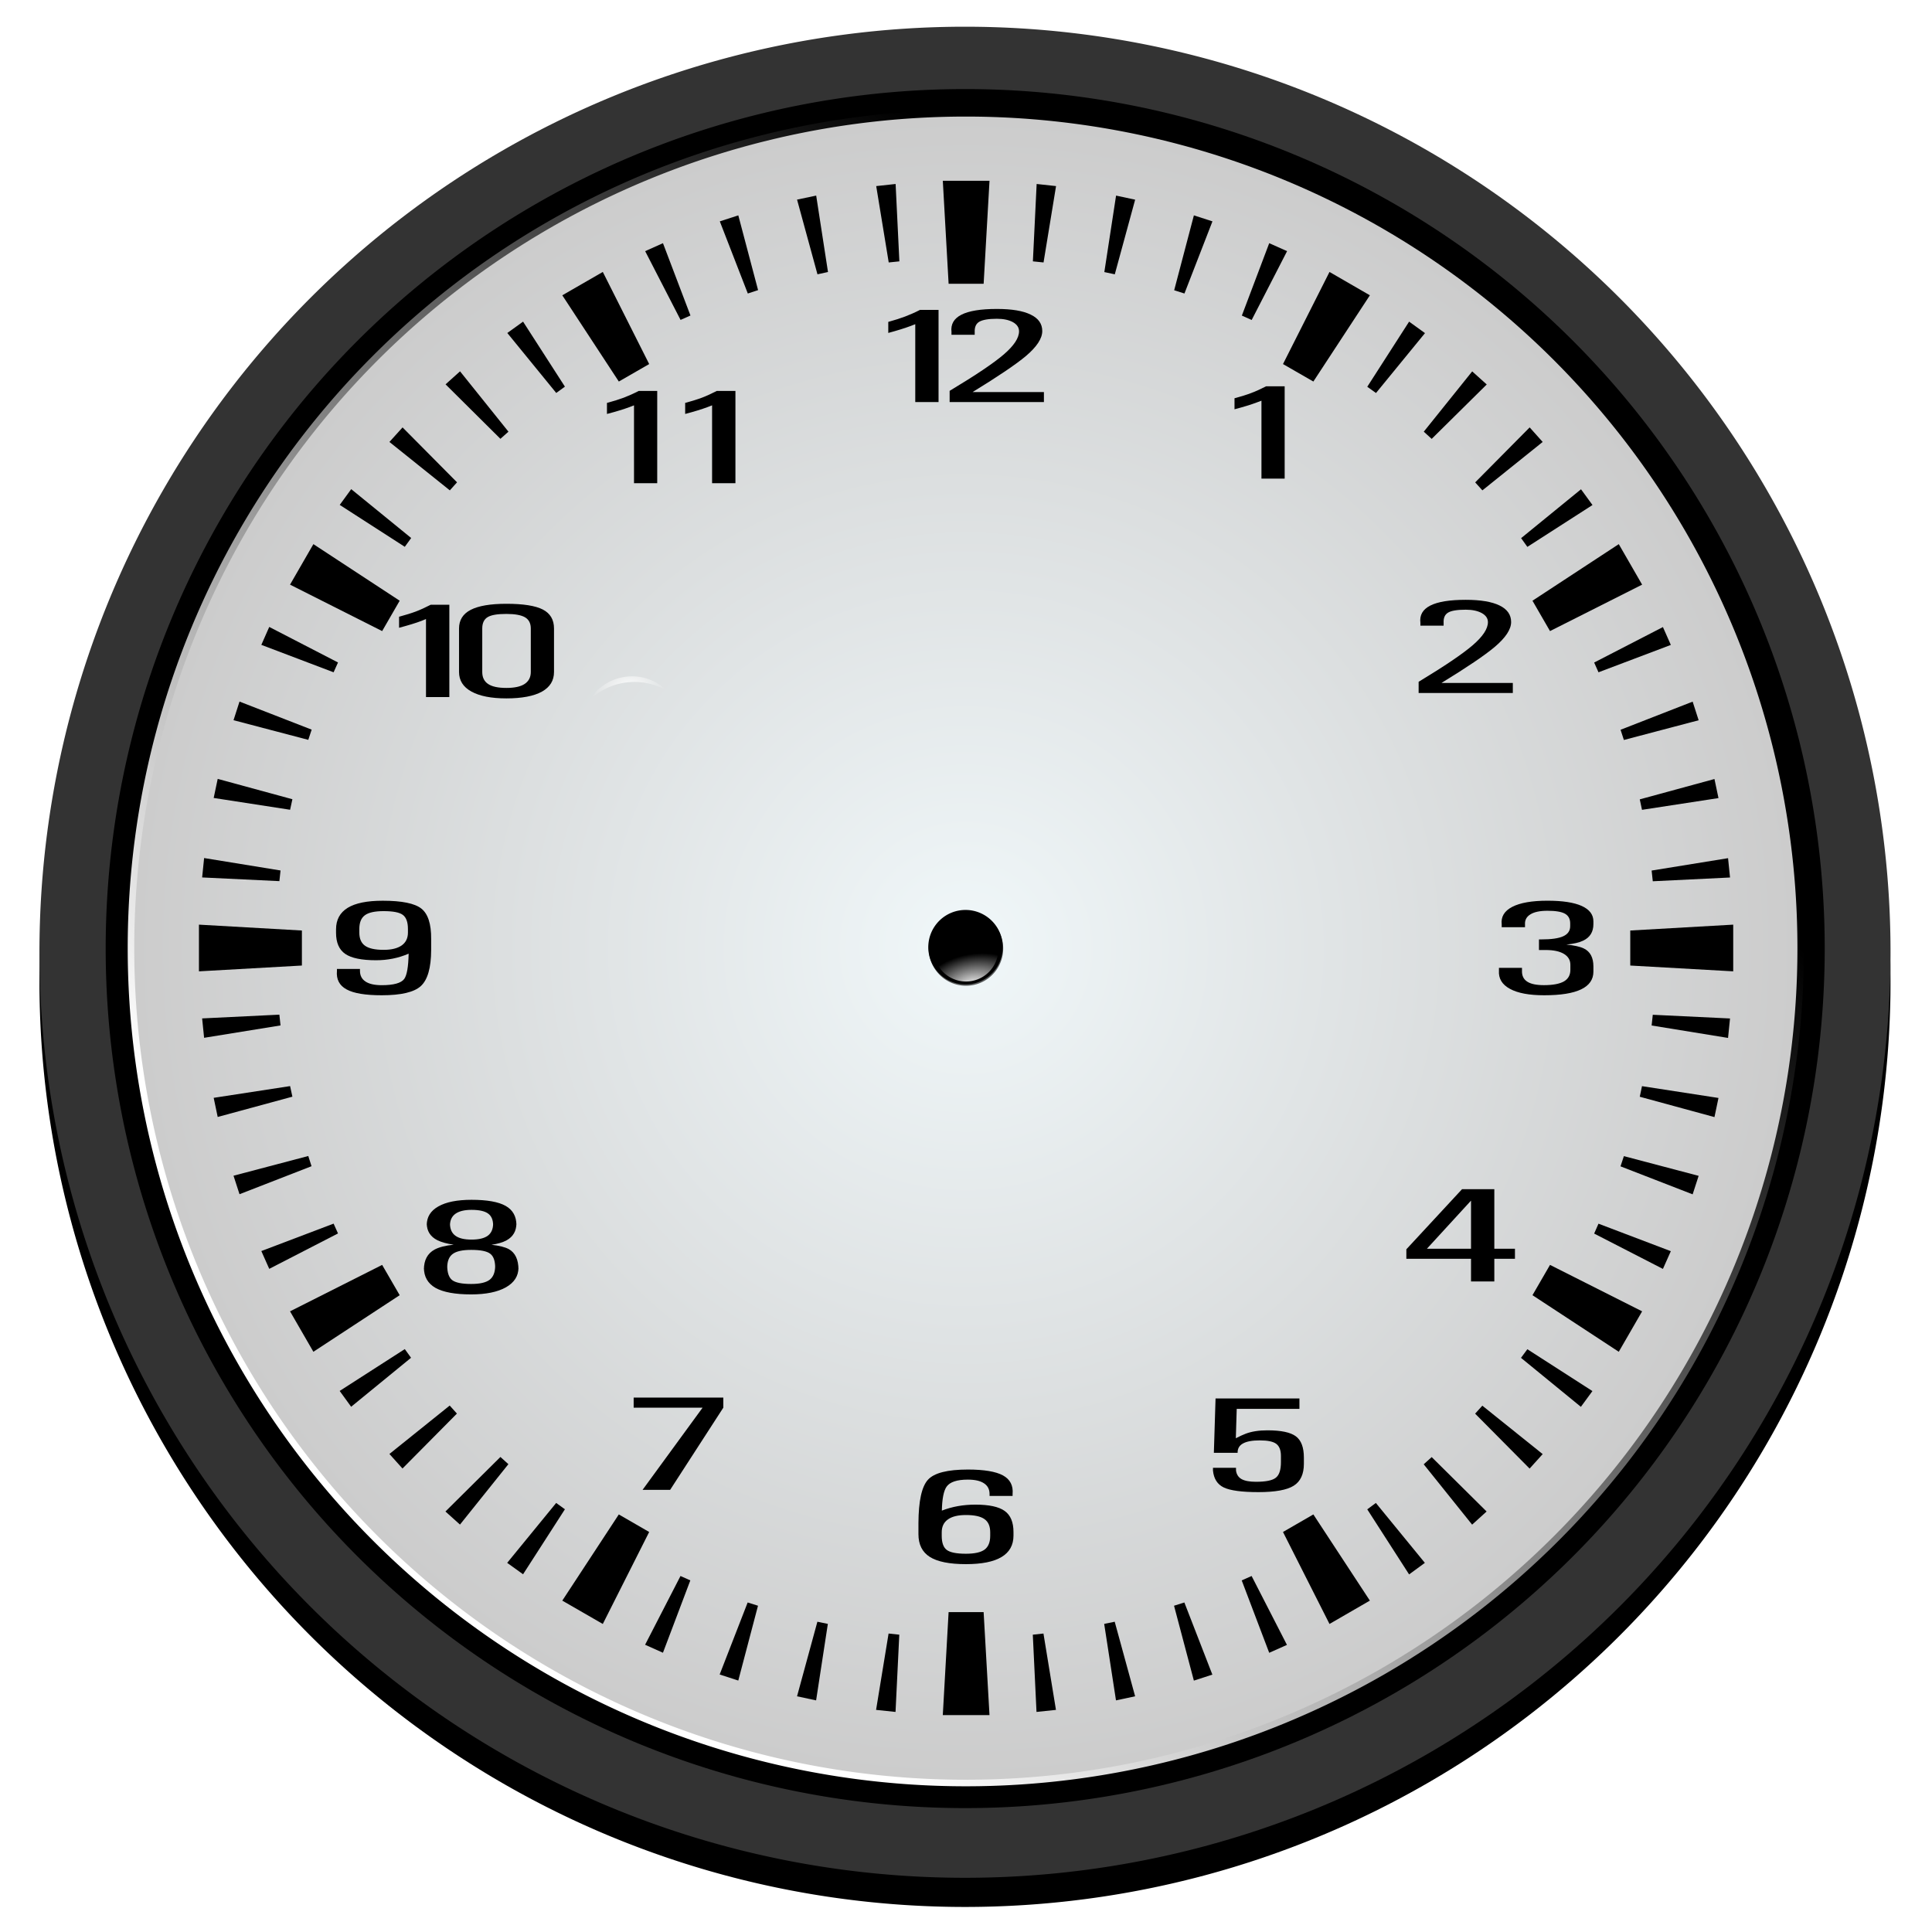 <?xml version="1.0" encoding="UTF-8" standalone="no"?>
<!-- Created with Inkscape (http://www.inkscape.org/) -->

<svg
   xmlns:dc="http://purl.org/dc/elements/1.1/"
   xmlns:cc="http://creativecommons.org/ns#"
   xmlns:rdf="http://www.w3.org/1999/02/22-rdf-syntax-ns#"
   xmlns:svg="http://www.w3.org/2000/svg"
   xmlns="http://www.w3.org/2000/svg"
   xmlns:xlink="http://www.w3.org/1999/xlink"
   xmlns:sodipodi="http://sodipodi.sourceforge.net/DTD/sodipodi-0.dtd"
   xmlns:inkscape="http://www.inkscape.org/namespaces/inkscape"
   id="svg2"
   sodipodi:docname="Clock-Blank.svg"
   inkscape:export-filename="C:\Documents and Settings\Piotrek\Pulpit\analog clock.png"
   viewBox="0 0 400 400"
   sodipodi:version="0.32"
   inkscape:export-xdpi="90"
   version="1.0"
   inkscape:output_extension="org.inkscape.output.svg.inkscape"
   inkscape:export-ydpi="90"
   inkscape:version="0.92.1 r15371"
   width="100%"
   height="100%">
  <defs
     id="defs4">
    <filter
       id="filter3957"
       inkscape:collect="always">
      <feGaussianBlur
         id="feGaussianBlur3959"
         stdDeviation="5.257"
         inkscape:collect="always" />
    </filter>
    <filter
       id="filter3239"
       inkscape:collect="always">
      <feGaussianBlur
         id="feGaussianBlur3241"
         stdDeviation="5.299"
         inkscape:collect="always" />
    </filter>
    <filter
       id="filter3249"
       inkscape:collect="always">
      <feGaussianBlur
         id="feGaussianBlur3251"
         stdDeviation="5.257"
         inkscape:collect="always" />
    </filter>
    <filter
       id="filter3371"
       inkscape:collect="always">
      <feGaussianBlur
         id="feGaussianBlur3373"
         stdDeviation="1.046"
         inkscape:collect="always" />
    </filter>
    <linearGradient
       id="linearGradient2640"
       y2="332.36"
       gradientUnits="userSpaceOnUse"
       x2="-221.36"
       y1="614.71"
       x1="-485.71"
       inkscape:collect="always">
      <stop
         id="stop3225"
         style="stop-color:#ffffff"
         offset="0" />
      <stop
         id="stop3227"
         style="stop-color:#ffffff;stop-opacity:0"
         offset="1" />
    </linearGradient>
    <radialGradient
       id="radialGradient2642"
       gradientUnits="userSpaceOnUse"
       cy="332.36"
       cx="-485.71"
       r="262.86"
       inkscape:collect="always">
      <stop
         id="stop3965"
         style="stop-color:#f0f7f9"
         offset="0" />
      <stop
         id="stop3963"
         style="stop-color:#cccccc"
         offset="1" />
    </radialGradient>
    <radialGradient
       id="radialGradient2644"
       gradientUnits="userSpaceOnUse"
       cy="353"
       cx="-257.14"
       gradientTransform="matrix(1.636 -.014 .009 1 160.42 -3.619)"
       r="52.319"
       inkscape:collect="always">
      <stop
         id="stop3344"
         style="stop-color:#ffffff"
         offset="0" />
      <stop
         id="stop3346"
         style="stop-color:#ffffff;stop-opacity:0"
         offset="1" />
    </radialGradient>
    <radialGradient
       id="radialGradient2646"
       gradientUnits="userSpaceOnUse"
       cy="219.21"
       cx="-260.01"
       gradientTransform="matrix(-.992 .125 -.075 -.598 -502.2 415.88)"
       r="37.016"
       inkscape:collect="always">
      <stop
         id="stop3359"
         style="stop-color:#ffffff"
         offset="0" />
      <stop
         id="stop3361"
         style="stop-color:#ffffff;stop-opacity:0"
         offset="1" />
    </radialGradient>
    <linearGradient
       inkscape:collect="always"
       xlink:href="#linearGradient2640"
       id="linearGradient3163"
       gradientUnits="userSpaceOnUse"
       x1="-485.71"
       y1="614.71"
       x2="-221.36"
       y2="332.36" />
    <linearGradient
       inkscape:collect="always"
       xlink:href="#linearGradient2640"
       id="linearGradient3216"
       gradientUnits="userSpaceOnUse"
       x1="-485.71"
       y1="614.71"
       x2="-221.36"
       y2="332.36" />
    <radialGradient
       inkscape:collect="always"
       xlink:href="#radialGradient2642"
       id="radialGradient3218"
       gradientUnits="userSpaceOnUse"
       cx="-485.71"
       cy="332.36"
       r="262.86" />
    <radialGradient
       inkscape:collect="always"
       xlink:href="#radialGradient2644"
       id="radialGradient3220"
       gradientUnits="userSpaceOnUse"
       gradientTransform="matrix(1.636,-0.014,0.009,1,160.42,-3.619)"
       cx="-257.14"
       cy="353"
       r="52.319" />
    <radialGradient
       inkscape:collect="always"
       xlink:href="#radialGradient2646"
       id="radialGradient3222"
       gradientUnits="userSpaceOnUse"
       gradientTransform="matrix(-0.992,0.125,-0.075,-0.598,-502.2,415.88)"
       cx="-260.01"
       cy="219.21"
       r="37.016" />
    <radialGradient
       inkscape:collect="always"
       xlink:href="#radialGradient2644"
       id="radialGradient3257"
       gradientUnits="userSpaceOnUse"
       gradientTransform="matrix(1.636,-0.014,0.009,1,160.42,-3.619)"
       cx="-257.14"
       cy="353"
       r="52.319" />
    <radialGradient
       inkscape:collect="always"
       xlink:href="#radialGradient2646"
       id="radialGradient3259"
       gradientUnits="userSpaceOnUse"
       gradientTransform="matrix(-0.992,0.125,-0.075,-0.598,-502.2,415.88)"
       cx="-260.01"
       cy="219.21"
       r="37.016" />
  </defs>
  <sodipodi:namedview
     id="base"
     bordercolor="#666666"
     inkscape:pageshadow="2"
     guidetolerance="10"
     pagecolor="#ffffff"
     gridtolerance="10000"
     inkscape:zoom="8.2429102"
     objecttolerance="10"
     showgrid="false"
     borderopacity="1.0"
     inkscape:current-layer="layer1"
     inkscape:cx="218.88645"
     inkscape:cy="226.74524"
     showguides="false"
     inkscape:guide-bbox="true"
     inkscape:pageopacity="0.0"
     inkscape:document-units="px"
     inkscape:window-width="1280"
     inkscape:window-height="725"
     inkscape:window-x="1357"
     inkscape:window-y="-9"
     inkscape:window-maximized="1">
    <sodipodi:guide
       id="guide3076"
       position="300,352.635"
       orientation="1,0"
       inkscape:locked="false" />
    <sodipodi:guide
       id="guide3078"
       position="247.159,300"
       orientation="0,1"
       inkscape:locked="false" />
  </sodipodi:namedview>
  <g
     id="layer1"
     inkscape:label="Layer 1"
     inkscape:groupmode="layer"
     transform="translate(-278.34 -412.89)">
    <path
       id="path3243"
       sodipodi:rx="262.85715"
       sodipodi:ry="262.85715"
       style="fill:#000000;fill-rule:evenodd;filter:url(#filter3249)"
       sodipodi:type="arc"
       d="M -222.857,332.362 A 262.857,262.857 0 0 1 -485.714,595.219 262.857,262.857 0 0 1 -748.571,332.362 262.857,262.857 0 0 1 -485.714,69.505 262.857,262.857 0 0 1 -222.857,332.362 Z"
       transform="matrix(0.729,0,0,0.729,832.215,373.788)"
       sodipodi:cy="332.36218"
       sodipodi:cx="-485.71429" />
    <path
       id="path3951"
       sodipodi:rx="262.85715"
       sodipodi:ry="262.85715"
       style="fill:#333333;fill-rule:evenodd"
       sodipodi:type="arc"
       d="M -222.857,332.362 A 262.857,262.857 0 0 1 -485.714,595.219 262.857,262.857 0 0 1 -748.571,332.362 262.857,262.857 0 0 1 -485.714,69.505 262.857,262.857 0 0 1 -222.857,332.362 Z"
       transform="matrix(0.729,0,0,0.729,832.215,367.752)"
       sodipodi:cy="332.36218"
       sodipodi:cx="-485.71429" />
    <path
       id="path3949"
       sodipodi:rx="262.85715"
       sodipodi:ry="262.85715"
       style="fill:#000000;fill-rule:evenodd;filter:url(#filter3957)"
       sodipodi:type="arc"
       d="M -222.857,332.362 A 262.857,262.857 0 0 1 -485.714,595.219 262.857,262.857 0 0 1 -748.571,332.362 262.857,262.857 0 0 1 -485.714,69.505 262.857,262.857 0 0 1 -222.857,332.362 Z"
       transform="matrix(0.677,0,0,0.677,807.003,384.274)"
       sodipodi:cy="332.36218"
       sodipodi:cx="-485.71429" />
    <path
       id="path2451"
       sodipodi:rx="262.85715"
       sodipodi:ry="262.85715"
       style="fill:none;stroke:url(#linearGradient3216);stroke-width:4.141;stroke-linecap:round;filter:url(#filter3239)"
       sodipodi:type="arc"
       d="M -222.857,332.362 A 262.857,262.857 0 0 1 -485.714,595.219 262.857,262.857 0 0 1 -748.571,332.362 262.857,262.857 0 0 1 -485.714,69.505 262.857,262.857 0 0 1 -222.857,332.362 Z"
       transform="matrix(0.655,0,0,0.655,796.45,391.498)"
       sodipodi:cy="332.36218"
       sodipodi:cx="-485.71429" />
    <path
       id="path2383"
       sodipodi:rx="262.85715"
       sodipodi:ry="262.85715"
       style="fill:url(#radialGradient3218);fill-rule:evenodd"
       sodipodi:type="arc"
       d="M -222.857,332.362 A 262.857,262.857 0 0 1 -485.714,595.219 262.857,262.857 0 0 1 -748.571,332.362 262.857,262.857 0 0 1 -485.714,69.505 262.857,262.857 0 0 1 -222.857,332.362 Z"
       transform="matrix(0.655,0,0,0.655,796.45,391.498)"
       sodipodi:cy="332.36218"
       sodipodi:cx="-485.71429" />
    <path
       id="path2385"
       style="fill:#000000;fill-rule:evenodd"
       d="m 473.539,450.322 1.202,21.316 h 7.251 l 1.215,-21.316 h -9.668 z m -9.773,0.66 -4.015,0.436 2.589,15.809 2.206,-0.225 -0.779,-16.02 z m 29.201,0 -0.779,16.02 2.206,0.225 2.589,-15.809 -4.015,-0.436 z m -45.643,2.404 -3.962,0.832 4.226,15.465 2.179,-0.475 -2.443,-15.822 z m 62.086,0 -2.43,15.835 2.166,0.462 4.213,-15.452 -3.949,-0.845 z m -78.212,4.094 -3.83,1.241 5.798,14.937 2.126,-0.7 -4.094,-15.479 z m 94.324,0 -4.081,15.505 2.126,0.674 5.798,-14.937 -3.843,-1.241 z m -109.922,5.758 -3.685,1.651 7.33,14.237 2.047,-0.911 -5.692,-14.977 z m 125.519,0 -5.666,14.99 2.034,0.911 7.33,-14.25 -3.698,-1.651 z m -137.974,5.956 -8.386,4.834 11.701,17.856 6.287,-3.619 -9.601,-19.071 z m 150.454,0 -9.628,19.071 6.287,3.619 11.701,-17.856 -8.36,-4.834 z m -166.963,10.288 -3.262,2.351 10.13,12.415 1.796,-1.308 -8.664,-13.458 z m 183.445,0 -8.664,13.484 1.809,1.294 10.143,-12.401 -3.289,-2.377 z m -196.494,10.288 -2.998,2.694 11.358,11.279 1.664,-1.479 -10.024,-12.494 z m 209.555,0.013 -10.024,12.481 1.638,1.492 11.398,-11.266 -3.011,-2.707 z m -221.455,11.596 -2.721,3.011 12.507,10.024 1.492,-1.664 -11.279,-11.371 z m 233.354,0 -11.279,11.384 1.492,1.651 12.481,-10.024 -2.694,-3.011 z m -243.986,12.784 -2.377,3.262 13.471,8.677 1.321,-1.823 -12.415,-10.117 z m 254.618,0.026 -12.401,10.117 1.294,1.809 13.484,-8.664 -2.377,-3.262 z m -262.45,11.358 -4.834,8.386 19.071,9.615 3.632,-6.287 -17.869,-11.715 z m 270.268,0 -17.869,11.715 3.632,6.287 19.071,-9.615 -4.834,-8.386 z m -279.407,17.143 -1.638,3.711 14.964,5.679 0.911,-2.034 -14.237,-7.356 z m 288.547,0.026 -14.237,7.343 0.898,2.021 14.977,-5.666 -1.638,-3.698 z m -294.701,15.426 -1.241,3.856 15.479,4.068 0.7,-2.113 -14.937,-5.811 z m 300.855,0.013 -14.924,5.824 0.687,2.113 15.479,-4.081 -1.241,-3.856 z m -305.372,15.994 -0.832,3.949 15.822,2.443 0.475,-2.179 -15.465,-4.213 z m 309.889,0.026 -15.465,4.213 0.462,2.166 15.835,-2.43 -0.832,-3.949 z m -312.702,16.363 -0.409,4.015 15.994,0.766 0.238,-2.206 -15.822,-2.575 z m 315.515,0.026 -15.822,2.562 0.238,2.219 15.994,-0.779 -0.409,-4.002 z m -316.585,13.762 v 9.668 l 21.316,-1.202 v -7.251 l -21.316,-1.215 z m 317.655,0 -21.316,1.215 v 7.251 l 21.316,1.202 v -9.668 z m -301.001,18.635 -15.994,0.779 0.409,4.015 15.822,-2.562 -0.238,-2.232 z m 284.347,0.026 -0.238,2.219 15.822,2.575 0.409,-4.028 -15.994,-0.766 z m -282.128,14.765 -15.822,2.43 0.832,3.962 15.465,-4.2 -0.475,-2.192 z m 279.896,0.013 -0.462,2.192 15.465,4.213 0.832,-3.962 -15.835,-2.443 z m -276.132,14.462 -15.479,4.081 1.241,3.83 14.911,-5.798 -0.674,-2.113 z m 272.381,0.026 -0.7,2.113 14.937,5.798 1.241,-3.83 -15.479,-4.081 z m -267.138,13.973 -14.964,5.679 1.638,3.685 14.237,-7.33 -0.911,-2.034 z m 261.882,0.013 -0.898,2.047 14.237,7.317 1.638,-3.672 -14.977,-5.692 z m -251.831,8.532 -19.071,9.615 4.834,8.373 17.869,-11.715 -3.632,-6.273 z m 241.794,0 -3.632,6.273 17.869,11.715 4.834,-8.373 -19.071,-9.615 z m -237.105,17.433 -13.484,8.664 2.377,3.275 12.401,-10.143 -1.294,-1.796 z m 232.417,0.026 -1.321,1.783 12.401,10.143 2.39,-3.262 -13.471,-8.664 z m -223.119,11.662 -12.481,10.024 2.707,3.011 11.266,-11.371 -1.492,-1.664 z m 213.795,0.026 -1.492,1.651 11.279,11.371 2.707,-2.998 -12.494,-10.024 z m -203.295,10.618 -11.384,11.292 3.011,2.707 10.024,-12.507 -1.651,-1.492 z m 192.809,0.026 -1.651,1.492 10.024,12.494 2.998,-2.721 -11.371,-11.266 z m -181.266,9.496 -10.143,12.401 3.289,2.364 8.664,-13.458 -1.809,-1.308 z m 169.71,0 -1.783,1.321 8.664,13.471 3.262,-2.39 -10.143,-12.401 z m -156.741,2.377 -11.701,17.843 8.386,4.834 9.601,-19.044 -6.287,-3.632 z m 143.798,0 -6.287,3.632 9.628,19.044 8.36,-4.834 -11.701,-17.843 z m -131.027,12.745 -7.33,14.237 3.698,1.651 5.666,-14.977 -2.034,-0.911 z m 118.242,0 -2.047,0.911 5.692,14.99 3.672,-1.638 -7.317,-14.264 z m -104.335,5.481 -5.798,14.911 3.856,1.255 4.081,-15.492 -2.14,-0.674 z m 90.415,0 -2.14,0.674 4.107,15.505 3.83,-1.241 -5.798,-14.937 z m -48.813,1.994 -1.202,21.329 h 9.668 l -1.215,-21.329 h -7.251 z m -27.167,1.994 -4.213,15.439 3.949,0.845 2.43,-15.835 -2.166,-0.449 z m 61.558,0 -2.179,0.449 2.443,15.835 3.962,-0.845 -4.226,-15.439 z m -46.819,2.443 -2.589,15.809 4.028,0.423 0.779,-15.994 -2.219,-0.238 z m 32.067,0 -2.206,0.238 0.766,15.994 4.028,-0.423 -2.589,-15.809 z"
       inkscape:connector-curvature="0" />
    <path
       inkscape:connector-curvature="0"
       d="m 357.37,618.949 c -3.368,0 -5.798,-0.396 -7.277,-1.215 -1.492,-0.806 -2.153,-2.087 -1.994,-3.843 v -0.396 h 4.768 v 0.396 c 0,0.977 0.383,1.717 1.149,2.219 0.753,0.502 1.875,0.753 3.355,0.753 2.47,0 4.028,-0.436 4.662,-1.294 0.555,-0.779 0.858,-2.523 0.911,-5.23 -2.113,0.911 -4.358,1.36 -6.736,1.36 -2.985,0 -5.111,-0.436 -6.379,-1.307 -1.281,-0.872 -1.915,-2.338 -1.915,-4.372 v -0.726 c 0,-1.981 0.806,-3.46 2.417,-4.451 1.598,-0.977 4.015,-1.466 7.251,-1.466 3.949,0 6.617,0.541 7.99,1.624 1.374,1.083 2.06,3.183 2.034,6.287 v 2.298 c -0.013,3.685 -0.726,6.154 -2.126,7.449 -1.387,1.281 -4.094,1.915 -8.109,1.915 z m 5.428,-13.722 c 0,-1.426 -0.357,-2.404 -1.057,-2.919 -0.7,-0.528 -2.034,-0.779 -3.975,-0.779 -1.809,0 -3.104,0.277 -3.87,0.845 -0.779,0.568 -1.162,1.519 -1.162,2.853 v 0.74 c 0,1.268 0.396,2.179 1.189,2.734 0.779,0.555 2.06,0.845 3.843,0.845 1.651,0 2.892,-0.317 3.751,-0.924 0.845,-0.608 1.281,-1.492 1.281,-2.655 v -0.74 z"
       style="fill:#000000"
       id="text3054" />
    <path
       inkscape:connector-curvature="0"
       d="m 603.432,604.088 c 0,-0.957 -0.368,-1.629 -1.087,-2.027 -0.718,-0.407 -1.934,-0.606 -3.628,-0.606 -1.547,0 -2.726,0.246 -3.517,0.739 -0.81,0.493 -1.179,1.193 -1.123,2.093 v 0.568 H 589.252 v -0.568 c -0.184,-1.572 0.534,-2.785 2.173,-3.637 1.639,-0.852 4.088,-1.279 7.311,-1.279 3.112,0 5.47,0.36 7.09,1.089 1.602,0.729 2.412,1.79 2.412,3.192 v 0.549 c 0,1.629 -0.7,2.775 -2.136,3.448 -0.792,0.388 -1.952,0.654 -3.462,0.805 1.621,0.161 2.836,0.426 3.61,0.805 1.326,0.635 1.989,1.885 1.989,3.732 v 1.061 c 0,1.629 -0.847,2.86 -2.541,3.675 -1.694,0.815 -4.236,1.222 -7.643,1.222 -3.112,0 -5.47,-0.436 -7.09,-1.326 -1.639,-0.881 -2.394,-2.141 -2.284,-3.779 v -0.568 h 4.77 v 0.568 c -0.037,1.023 0.313,1.781 1.068,2.273 0.737,0.493 1.897,0.739 3.462,0.739 1.878,0 3.26,-0.265 4.162,-0.777 0.884,-0.521 1.326,-1.317 1.326,-2.396 v -1.051 c 0,-0.957 -0.442,-1.705 -1.326,-2.245 -0.902,-0.54 -2.155,-0.805 -3.757,-0.805 h -1.418 v -2.197 h 0.497 c 2.081,0 3.591,-0.218 4.53,-0.654 0.958,-0.436 1.436,-1.137 1.436,-2.093 v -0.549 z"
       style="fill:#000000"
       id="text3058" />
    <path
       inkscape:connector-curvature="0"
       d="m 484.725,476.855 c -3.341,0 -5.771,0.396 -7.33,1.189 -1.558,0.792 -2.245,1.981 -2.06,3.579 v 0.581 h 4.807 v -0.581 c -0.04,-1.017 0.277,-1.717 0.938,-2.113 0.674,-0.396 1.875,-0.621 3.645,-0.621 1.374,0 2.483,0.238 3.328,0.7 0.845,0.475 1.268,1.109 1.268,1.889 0,1.387 -1.043,2.972 -3.156,4.794 -2.1,1.809 -5.851,4.319 -11.213,7.541 v 1.162 1.162 h 19.52 v -2.074 h -14.765 c 5.322,-3.262 8.994,-5.745 11.041,-7.462 2.258,-1.915 3.381,-3.645 3.381,-5.164 0,-1.506 -0.792,-2.641 -2.39,-3.407 -1.598,-0.792 -3.936,-1.175 -7.013,-1.175 z m -15.914,0.198 c -1.123,0.581 -2.166,1.017 -3.09,1.374 -0.911,0.343 -2.074,0.726 -3.473,1.109 v 2.285 c 1.875,-0.502 3.434,-0.991 4.636,-1.44 l 0.951,-0.37 v 16.126 h 2.417 2.404 v -19.084 h -3.843 z"
       style="fill:#000000"
       id="path3256" />
    <path
       inkscape:connector-curvature="0"
       d="m 478.716,717.143 c 3.368,0 5.798,0.409 7.277,1.215 1.479,0.806 2.153,2.1 1.994,3.856 v 0.396 h -4.768 v -0.396 c 0,-0.977 -0.383,-1.717 -1.149,-2.219 -0.766,-0.515 -1.875,-0.766 -3.355,-0.766 -2.245,0 -3.711,0.489 -4.398,1.466 -0.594,0.845 -0.924,2.496 -0.977,4.953 2.126,-0.832 4.438,-1.241 6.947,-1.241 2.826,0 4.847,0.436 6.062,1.307 1.215,0.872 1.823,2.324 1.823,4.372 v 0.726 c 0,1.981 -0.832,3.46 -2.47,4.438 -1.638,0.991 -4.107,1.479 -7.383,1.479 -3.407,0 -5.89,-0.502 -7.462,-1.492 -1.572,-0.991 -2.364,-2.562 -2.364,-4.715 v -2.285 c 0.026,-4.583 0.674,-7.581 1.981,-8.994 1.281,-1.4 4.028,-2.1 8.241,-2.1 z m -5.402,13.722 c 0,1.44 0.357,2.417 1.057,2.932 0.7,0.515 2.021,0.779 3.949,0.779 1.809,0 3.104,-0.291 3.87,-0.858 0.766,-0.568 1.162,-1.519 1.162,-2.853 v -0.726 c 0,-1.268 -0.396,-2.179 -1.189,-2.734 -0.792,-0.568 -2.074,-0.845 -3.843,-0.845 -1.638,0 -2.879,0.304 -3.724,0.911 -0.858,0.608 -1.281,1.492 -1.281,2.668 v 0.726 z"
       style="fill:#000000"
       id="text3050" />
    <path
       inkscape:connector-curvature="0"
       d="m 410.581,493.826 c -1.123,0.581 -2.166,1.043 -3.104,1.4 -0.911,0.343 -2.06,0.7 -3.473,1.083 v 2.285 c 1.889,-0.489 3.434,-0.964 4.649,-1.413 l 0.951,-0.37 v 16.126 h 2.417 2.39 V 493.826 h -3.83 z m 16.165,0 c -1.123,0.581 -2.14,1.043 -3.077,1.4 -0.911,0.343 -2.073,0.7 -3.473,1.083 v 2.285 c 1.875,-0.489 3.407,-0.964 4.622,-1.413 l 0.951,-0.37 v 16.126 h 2.417 2.417 V 493.826 h -3.856 z"
       style="fill:#000000"
       id="path3310" />
    <path
       inkscape:connector-curvature="0"
       d="m 383.19,537.898 c -3.341,0 -5.785,0.423 -7.396,1.255 -1.611,0.832 -2.417,2.126 -2.417,3.856 v 9.007 c 0,1.743 0.845,3.104 2.549,4.041 1.704,0.951 4.121,1.426 7.264,1.426 3.209,0 5.679,-0.475 7.356,-1.4 1.664,-0.938 2.496,-2.285 2.496,-4.068 v -9.007 c 0,-1.809 -0.766,-3.117 -2.311,-3.922 -1.545,-0.792 -4.068,-1.189 -7.541,-1.189 z m -15.677,0.198 c -1.123,0.581 -2.14,1.043 -3.077,1.4 -0.911,0.343 -2.074,0.7 -3.473,1.083 v 2.285 c 1.875,-0.502 3.434,-0.964 4.636,-1.426 l 0.938,-0.383 v 16.152 h 2.43 2.404 v -19.111 h -3.856 z m 15.677,1.902 c 1.77,0 3.064,0.238 3.856,0.7 0.792,0.475 1.189,1.241 1.189,2.311 v 9.007 c 0,1.083 -0.423,1.915 -1.281,2.483 -0.845,0.555 -2.113,0.819 -3.764,0.819 -1.704,0 -2.958,-0.264 -3.777,-0.806 -0.819,-0.541 -1.228,-1.374 -1.228,-2.496 v -9.007 c 0,-1.123 0.383,-1.915 1.123,-2.351 0.74,-0.449 2.021,-0.66 3.883,-0.66 z"
       style="fill:#000000"
       id="path3318" />
    <path
       inkscape:connector-curvature="0"
       d="m 380.085,670.605 c 1.621,0.18 2.818,0.483 3.591,0.9 1.326,0.739 2.007,2.15 2.007,4.243 v -0.407 c 0,1.733 -0.866,3.088 -2.597,4.073 -1.731,0.976 -4.144,1.468 -7.201,1.468 -3.315,0 -5.783,-0.455 -7.385,-1.354 -1.584,-0.909 -2.394,-2.302 -2.394,-4.186 v 0.407 c 0,-1.961 0.737,-3.343 2.21,-4.148 0.921,-0.493 2.228,-0.833 3.959,-1.013 -1.4,-0.199 -2.523,-0.502 -3.37,-0.919 -1.473,-0.739 -2.21,-1.913 -2.21,-3.523 v 0.379 c 0,-1.667 0.792,-2.955 2.412,-3.864 1.602,-0.909 3.886,-1.364 6.851,-1.364 3.223,0 5.58,0.417 7.072,1.26 1.473,0.833 2.228,2.159 2.228,3.969 v -0.379 c 0,1.61 -0.681,2.785 -2.026,3.533 -0.792,0.436 -1.842,0.739 -3.149,0.928 z m -4.125,-1.07 c 1.529,0 2.652,-0.275 3.389,-0.815 0.718,-0.54 1.087,-1.383 1.087,-2.51 v 0.379 c 0,-1.137 -0.35,-1.951 -1.05,-2.453 -0.7,-0.502 -1.842,-0.758 -3.425,-0.758 -1.473,0 -2.578,0.275 -3.333,0.815 -0.737,0.53 -1.123,1.335 -1.123,2.396 v -0.379 c 0,1.127 0.368,1.97 1.105,2.51 0.718,0.54 1.842,0.815 3.352,0.815 z m -0.074,2.131 c -1.805,0 -3.075,0.284 -3.83,0.852 -0.755,0.559 -1.123,1.506 -1.123,2.822 v -0.407 c 0,1.459 0.35,2.463 1.031,2.993 0.7,0.53 2.007,0.796 3.923,0.796 1.786,0 3.057,-0.284 3.83,-0.871 0.755,-0.578 1.142,-1.553 1.142,-2.917 v 0.407 c 0,-1.421 -0.35,-2.387 -1.05,-2.898 -0.681,-0.511 -1.989,-0.777 -3.923,-0.777 z"
       style="fill:#000000"
       id="text3283" />
    <path
       inkscape:connector-curvature="0"
       d="m 411.373,721.353 12.431,-17.02 h -14.272 v -2.093 h 18.563 v 1.042 1.051 l -11.013,17.02 h -5.709 z"
       style="fill:#000000"
       id="text3287" />
    <path
       inkscape:connector-curvature="0"
       d="m 548.295,715.945 c 0,2.15 -0.7,3.675 -2.118,4.556 -1.4,0.881 -3.849,1.317 -7.293,1.317 -3.425,0 -5.819,-0.322 -7.164,-0.957 -1.344,-0.644 -2.081,-1.819 -2.247,-3.514 v -0.568 h 4.77 v 0.568 c 0.111,0.805 0.479,1.392 1.142,1.771 0.663,0.369 1.657,0.559 2.983,0.559 2.044,0 3.407,-0.275 4.107,-0.833 0.718,-0.549 1.068,-1.629 1.068,-3.239 v -1.279 c 0,-1.193 -0.331,-2.036 -0.976,-2.51 -0.626,-0.474 -1.768,-0.71 -3.407,-0.71 -1.565,0 -2.726,0.218 -3.481,0.644 -0.773,0.426 -1.123,1.07 -1.105,1.932 h -4.917 l 0.35,-11.252 h 17.366 v 2.15 h -12.983 l -0.184,6.081 c 0.829,-0.426 1.51,-0.739 2.063,-0.947 1.234,-0.464 2.726,-0.691 4.493,-0.691 2.818,0 4.77,0.417 5.875,1.241 1.105,0.824 1.657,2.292 1.657,4.404 v 1.279 z"
       style="fill:#000000"
       id="text3291" />
    <path
       inkscape:connector-curvature="0"
       d="m 582.899,673.513 h -13.388 v -0.985 -0.985 l 11.528,-12.445 h 3.333 3.352 v 12.332 h 4.272 v 2.084 h -4.272 v 4.688 h -4.825 v -4.688 z m 0,-2.084 v -9.964 l -9.134,9.964 h 9.134 z"
       style="fill:#000000"
       id="text3295" />
    <path
       inkscape:connector-curvature="0"
       d="m 591.204,541.671 c 0,1.515 -1.123,3.23 -3.389,5.152 -2.044,1.724 -5.709,4.205 -11.031,7.463 h 14.77 v 2.084 H 572.052 v -1.165 -1.156 c 5.341,-3.23 9.079,-5.749 11.178,-7.558 2.118,-1.819 3.168,-3.419 3.168,-4.793 0,-0.777 -0.424,-1.402 -1.271,-1.875 -0.847,-0.464 -1.952,-0.701 -3.315,-0.701 -1.768,0 -3.002,0.199 -3.665,0.606 -0.663,0.398 -0.976,1.108 -0.921,2.131 v 0.568 h -4.807 v -0.568 c -0.203,-1.601 0.479,-2.794 2.044,-3.59 1.565,-0.796 4.015,-1.193 7.348,-1.193 3.075,0 5.414,0.398 6.998,1.174 1.602,0.777 2.394,1.923 2.394,3.419 z"
       style="fill:#000000"
       id="text3299" />
    <path
       inkscape:connector-curvature="0"
       d="m 539.511,511.978 v -16.13 l -0.958,0.36 c -1.197,0.455 -2.744,0.928 -4.622,1.421 v -2.283 c 1.4,-0.379 2.56,-0.739 3.462,-1.089 0.939,-0.35 1.97,-0.815 3.094,-1.392 h 3.83 v 19.113 h -2.394 -2.412 z"
       style="fill:#000000"
       id="text3303" />
    <path
       sodipodi:cx="-257.14285"
       sodipodi:cy="291.65121"
       transform="matrix(0.145,-0.026,0.026,0.145,508.035,560.296)"
       d="m -204.824,291.651 a 52.319,52.319 0 0 1 -52.319,52.319 52.319,52.319 0 0 1 -52.319,-52.319 52.319,52.319 0 0 1 52.319,-52.319 52.319,52.319 0 0 1 52.319,52.319 z"
       sodipodi:type="arc"
       style="opacity:0.8;fill:#000000;fill-rule:evenodd;filter:url(#filter3371)"
       sodipodi:ry="52.319111"
       sodipodi:rx="52.319111"
       id="path3365" />
    <path
       sodipodi:cx="-257.14285"
       sodipodi:cy="291.65121"
       transform="matrix(0.145,-0.026,0.026,0.145,507.943,560.017)"
       d="m -204.824,291.651 a 52.319,52.319 0 0 1 -52.319,52.319 52.319,52.319 0 0 1 -52.319,-52.319 52.319,52.319 0 0 1 52.319,-52.319 52.319,52.319 0 0 1 52.319,52.319 z"
       sodipodi:type="arc"
       style="fill:#000000;fill-rule:evenodd"
       sodipodi:ry="52.319111"
       sodipodi:rx="52.319111"
       id="path3338" />
    <path
       sodipodi:cx="-257.14285"
       sodipodi:cy="291.65121"
       transform="matrix(0.126,-0.023,0.023,0.126,504.032,566.738)"
       d="m -204.824,291.651 a 52.319,52.319 0 0 1 -52.319,52.319 52.319,52.319 0 0 1 -52.319,-52.319 52.319,52.319 0 0 1 52.319,-52.319 52.319,52.319 0 0 1 52.319,52.319 z"
       sodipodi:type="arc"
       style="fill:url(#radialGradient3257);fill-rule:evenodd"
       sodipodi:ry="52.319111"
       sodipodi:rx="52.319111"
       id="path3340" />
    <path
       inkscape:radius="-4.2940221"
       transform="matrix(0.217,0,0,0.217,465.01,500.05)"
       inkscape:original="M -257.15625 239.34375 C -286.0364 239.34375 -309.46874 262.7761 -309.46875 291.65625 C -309.46875 291.6982 -309.46885 291.73932 -309.46875 291.78125 C -301.49653 269.34351 -280.06747 253.25 -254.90625 253.25 C -234.43196 253.25 -216.44816 263.91239 -206.15625 279.96875 C -211.47618 256.71703 -232.29917 239.34375 -257.15625 239.34375 z "
       d="m -257.156,243.625 c -17.158,0 -32.072,9.028 -40.562,22.531 11.164,-10.63 26.221,-17.188 42.812,-17.188 11.38,0 22.033,3.108 31.219,8.469 -8.652,-8.469 -20.389,-13.812 -33.469,-13.812 z"
       sodipodi:type="inkscape:offset"
       style="opacity:0.8;fill:url(#radialGradient3259);fill-rule:evenodd"
       id="path3355" />
  </g>
</svg>
